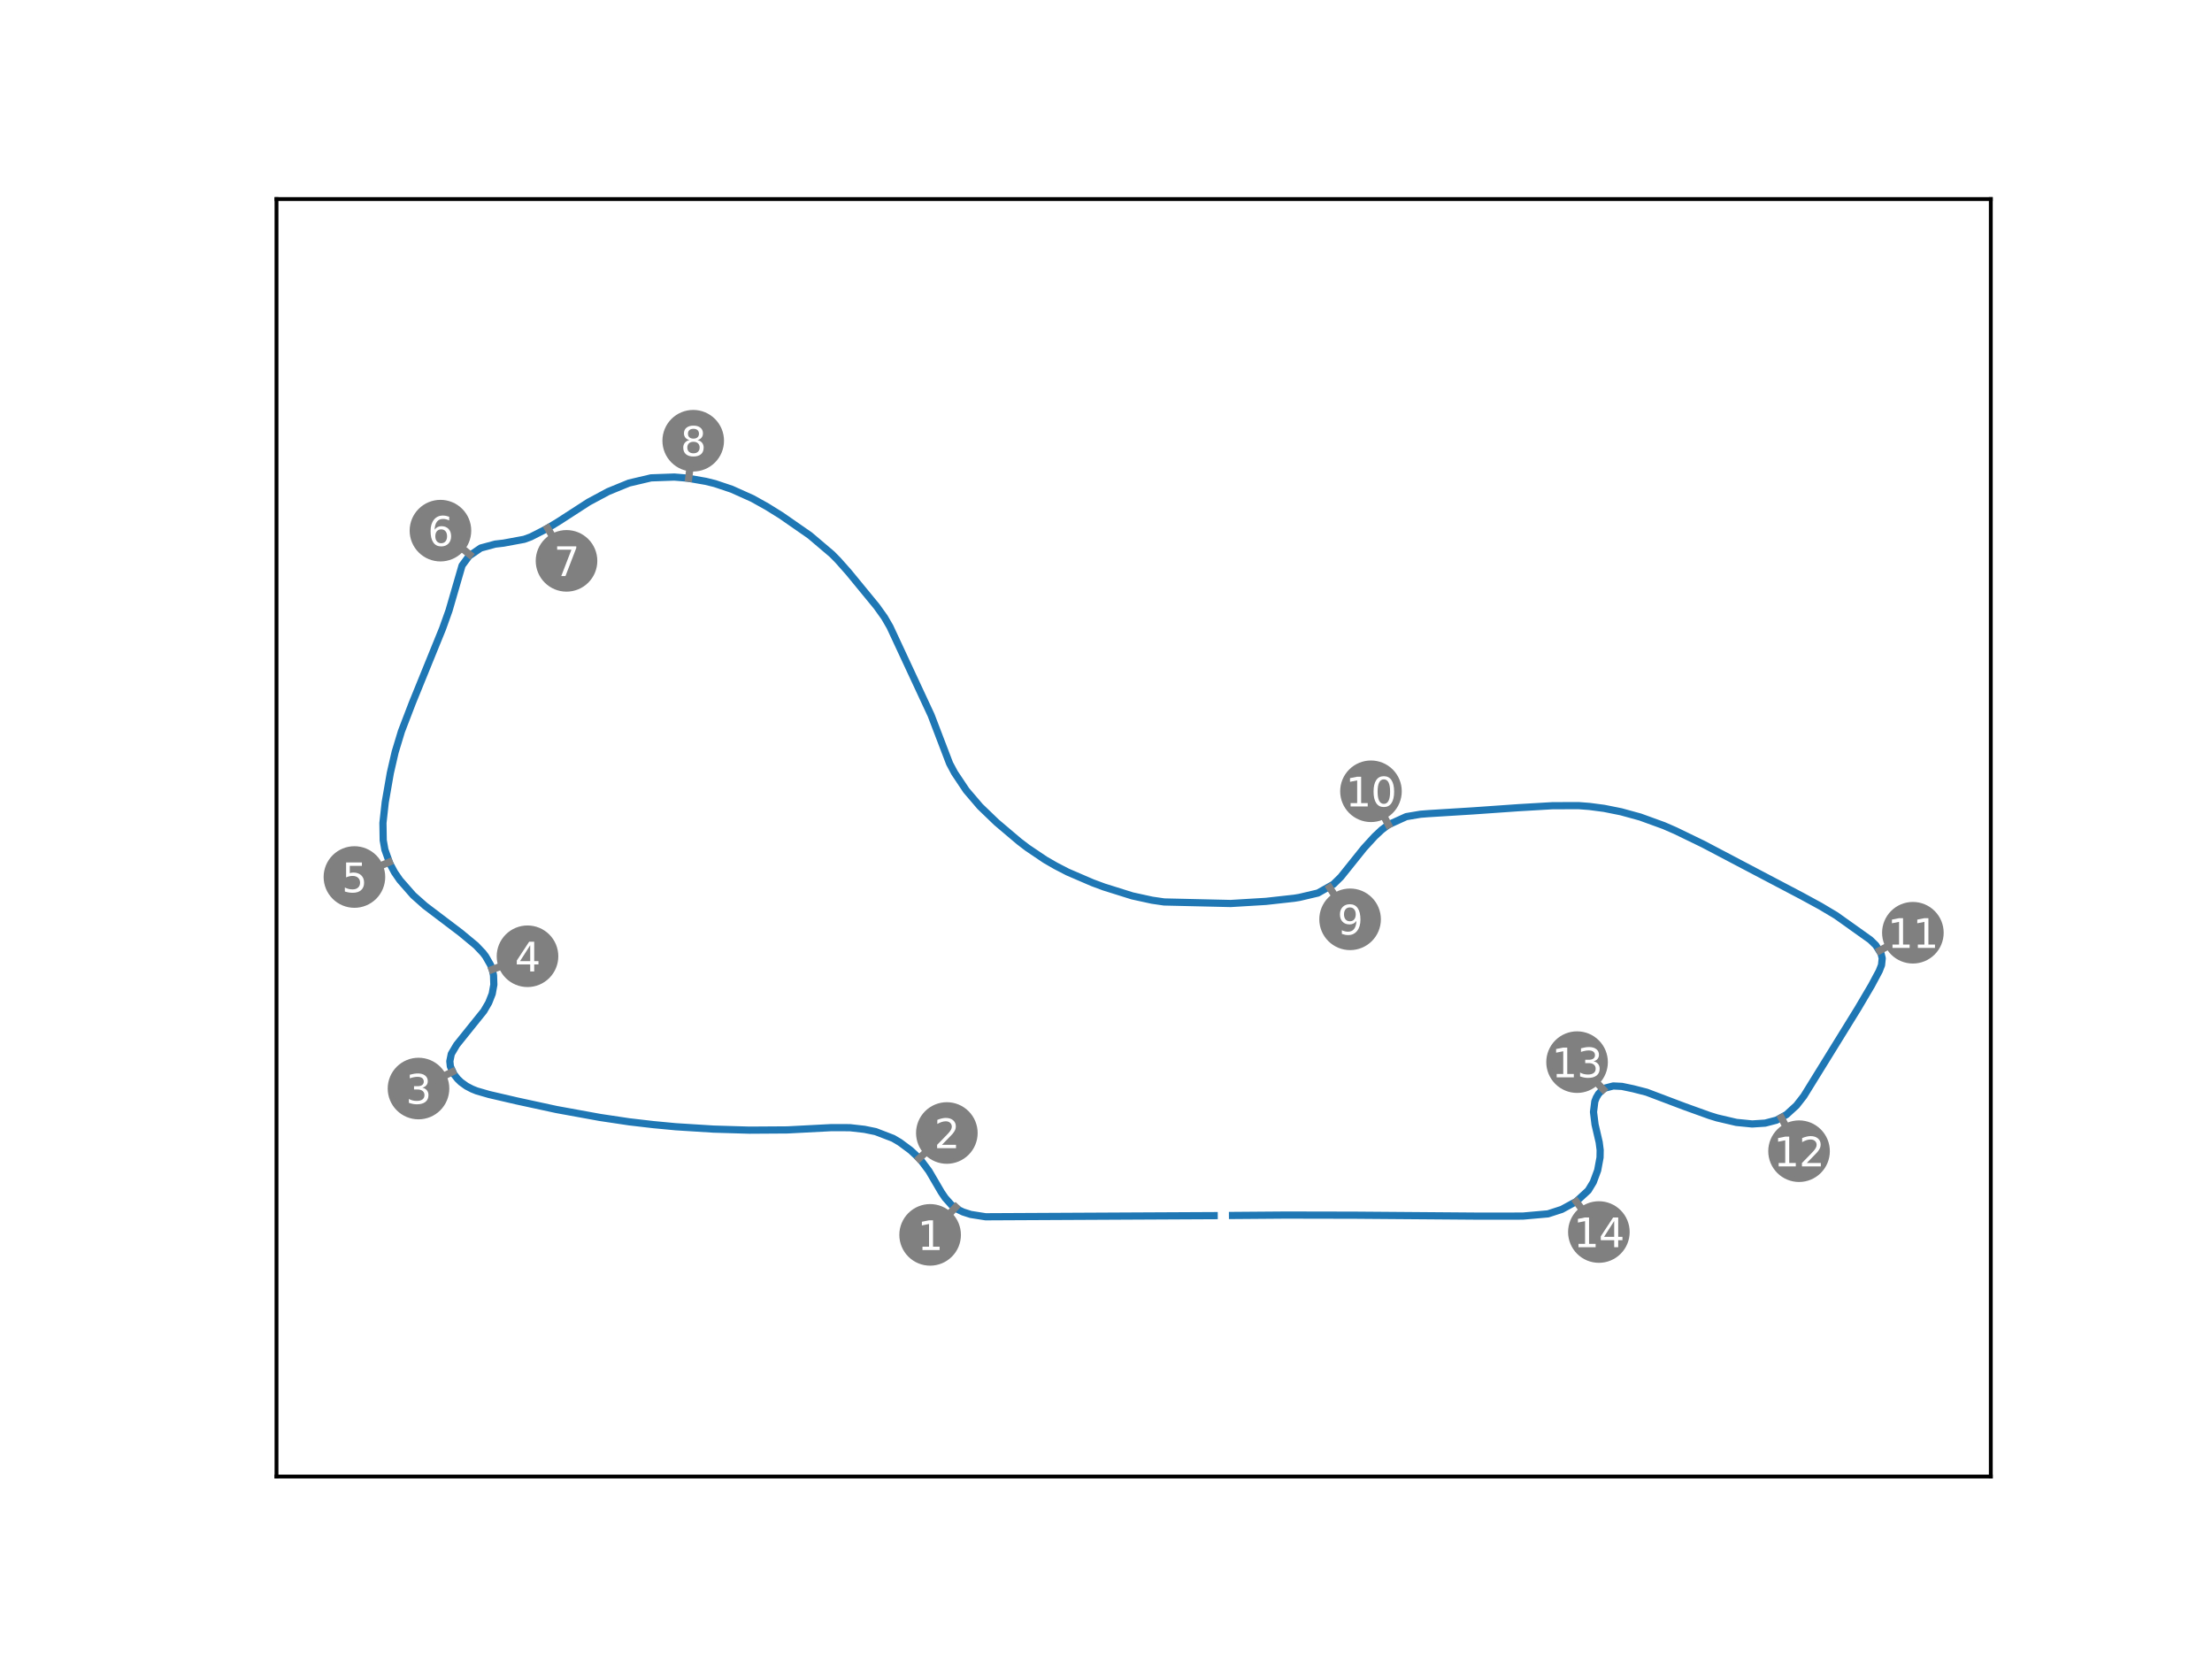 <?xml version="1.0" encoding="utf-8" standalone="no"?>
<!DOCTYPE svg PUBLIC "-//W3C//DTD SVG 1.1//EN"
  "http://www.w3.org/Graphics/SVG/1.1/DTD/svg11.dtd">
<svg xmlns:xlink="http://www.w3.org/1999/xlink" width="460.8pt" height="345.6pt" viewBox="0 0 460.8 345.6" xmlns="http://www.w3.org/2000/svg" version="1.1">
 <defs>
  <style type="text/css">*{stroke-linejoin: round; stroke-linecap: butt}</style>
 </defs>
 <g id="figure_1">
  <g id="patch_1">
   <path d="M 0 345.6 
L 460.8 345.6 
L 460.8 0 
L 0 0 
z
" style="fill: #ffffff"/>
  </g>
  <g id="axes_1">
   <g id="patch_2">
    <path d="M 57.6 307.584 
L 414.72 307.584 
L 414.72 41.472 
L 57.6 41.472 
z
" style="fill: #ffffff"/>
   </g>
   <g id="PathCollection_1">
    <defs>
     <path id="m2e9745a82e" d="M 0 5.916 
C 1.569 5.916 3.074 5.293 4.183 4.183 
C 5.293 3.074 5.916 1.569 5.916 0 
C 5.916 -1.569 5.293 -3.074 4.183 -4.183 
C 3.074 -5.293 1.569 -5.916 0 -5.916 
C -1.569 -5.916 -3.074 -5.293 -4.183 -4.183 
C -5.293 -3.074 -5.916 -1.569 -5.916 0 
C -5.916 1.569 -5.293 3.074 -4.183 4.183 
C -3.074 5.293 -1.569 5.916 0 5.916 
z
" style="stroke: #808080"/>
    </defs>
    <g clip-path="url(#p7721ac1a9f)">
     <use xlink:href="#m2e9745a82e" x="193.762" y="257.246" style="fill: #808080; stroke: #808080"/>
    </g>
   </g>
   <g id="PathCollection_2">
    <g clip-path="url(#p7721ac1a9f)">
     <use xlink:href="#m2e9745a82e" x="197.246" y="236.025" style="fill: #808080; stroke: #808080"/>
    </g>
   </g>
   <g id="PathCollection_3">
    <g clip-path="url(#p7721ac1a9f)">
     <use xlink:href="#m2e9745a82e" x="87.182" y="226.762" style="fill: #808080; stroke: #808080"/>
    </g>
   </g>
   <g id="PathCollection_4">
    <g clip-path="url(#p7721ac1a9f)">
     <use xlink:href="#m2e9745a82e" x="109.89" y="199.208" style="fill: #808080; stroke: #808080"/>
    </g>
   </g>
   <g id="PathCollection_5">
    <g clip-path="url(#p7721ac1a9f)">
     <use xlink:href="#m2e9745a82e" x="73.833" y="182.698" style="fill: #808080; stroke: #808080"/>
    </g>
   </g>
   <g id="PathCollection_6">
    <g clip-path="url(#p7721ac1a9f)">
     <use xlink:href="#m2e9745a82e" x="91.753" y="110.542" style="fill: #808080; stroke: #808080"/>
    </g>
   </g>
   <g id="PathCollection_7">
    <g clip-path="url(#p7721ac1a9f)">
     <use xlink:href="#m2e9745a82e" x="118.016" y="116.837" style="fill: #808080; stroke: #808080"/>
    </g>
   </g>
   <g id="PathCollection_8">
    <g clip-path="url(#p7721ac1a9f)">
     <use xlink:href="#m2e9745a82e" x="144.409" y="91.81" style="fill: #808080; stroke: #808080"/>
    </g>
   </g>
   <g id="PathCollection_9">
    <g clip-path="url(#p7721ac1a9f)">
     <use xlink:href="#m2e9745a82e" x="281.249" y="191.51" style="fill: #808080; stroke: #808080"/>
    </g>
   </g>
   <g id="PathCollection_10">
    <g clip-path="url(#p7721ac1a9f)">
     <use xlink:href="#m2e9745a82e" x="285.598" y="164.837" style="fill: #808080; stroke: #808080"/>
    </g>
   </g>
   <g id="PathCollection_11">
    <g clip-path="url(#p7721ac1a9f)">
     <use xlink:href="#m2e9745a82e" x="398.487" y="194.306" style="fill: #808080; stroke: #808080"/>
    </g>
   </g>
   <g id="PathCollection_12">
    <g clip-path="url(#p7721ac1a9f)">
     <use xlink:href="#m2e9745a82e" x="374.774" y="239.814" style="fill: #808080; stroke: #808080"/>
    </g>
   </g>
   <g id="PathCollection_13">
    <g clip-path="url(#p7721ac1a9f)">
     <use xlink:href="#m2e9745a82e" x="328.532" y="221.262" style="fill: #808080; stroke: #808080"/>
    </g>
   </g>
   <g id="PathCollection_14">
    <g clip-path="url(#p7721ac1a9f)">
     <use xlink:href="#m2e9745a82e" x="333.075" y="256.654" style="fill: #808080; stroke: #808080"/>
    </g>
   </g>
   <g id="matplotlib.axis_1"/>
   <g id="matplotlib.axis_2"/>
   <g id="line2d_1">
    <path d="M 252.932 253.238 
L 205.319 253.476 
L 202.218 252.988 
L 200.634 252.481 
L 199.363 251.868 
L 198.229 251.035 
L 196.896 249.54 
L 196.114 248.39 
L 193.527 243.965 
L 191.687 241.492 
L 189.691 239.63 
L 187.447 237.964 
L 186.068 237.148 
L 182.404 235.736 
L 180.083 235.261 
L 177.058 234.918 
L 173.191 234.906 
L 164.033 235.382 
L 156.109 235.433 
L 148.646 235.213 
L 140.764 234.719 
L 136.114 234.281 
L 131.053 233.692 
L 124.984 232.783 
L 115.919 231.132 
L 107.637 229.338 
L 101.876 228 
L 99.293 227.253 
L 98.319 226.857 
L 97.17 226.258 
L 96.015 225.424 
L 95.313 224.743 
L 94.561 223.783 
L 93.821 222.154 
L 93.706 221.082 
L 94.011 219.56 
L 95.125 217.674 
L 98.497 213.476 
L 100.787 210.629 
L 101.809 208.875 
L 102.532 207.038 
L 102.877 205.127 
L 102.811 203.198 
L 102.585 202.102 
L 102.191 201.014 
L 101.164 199.224 
L 100.608 198.49 
L 99.153 196.96 
L 95.978 194.33 
L 88.532 188.684 
L 86.074 186.501 
L 83.298 183.333 
L 82.2 181.742 
L 81.197 179.863 
L 80.177 176.993 
L 79.832 175.048 
L 79.772 171.447 
L 80.249 167.131 
L 81.314 161.02 
L 82.315 156.68 
L 83.627 152.346 
L 85.881 146.468 
L 92.192 130.953 
L 93.539 127.177 
L 96.255 117.807 
L 97.716 115.827 
L 100.141 114.164 
L 103.164 113.347 
L 104.895 113.144 
L 109.189 112.349 
L 110.579 111.839 
L 113.897 110.147 
L 116.363 108.641 
L 122.619 104.593 
L 126.703 102.402 
L 131.036 100.628 
L 135.624 99.549 
L 140.474 99.377 
L 143.19 99.603 
L 147.034 100.272 
L 148.931 100.74 
L 152.432 101.915 
L 156.723 103.84 
L 159.758 105.531 
L 162.724 107.377 
L 168.714 111.538 
L 173.326 115.452 
L 174.574 116.722 
L 176.782 119.213 
L 182.631 126.336 
L 184.252 128.604 
L 185.399 130.585 
L 193.97 148.99 
L 197.818 159.053 
L 198.843 160.977 
L 201.287 164.641 
L 204.159 168.001 
L 207.589 171.304 
L 212.279 175.275 
L 214.038 176.621 
L 217.739 179.115 
L 219.913 180.368 
L 222.409 181.66 
L 227.586 183.89 
L 229.977 184.778 
L 235.885 186.631 
L 239.993 187.528 
L 242.516 187.895 
L 256.363 188.215 
L 263.715 187.774 
L 269.61 187.12 
L 270.672 186.949 
L 274.544 186.036 
L 277.763 184.219 
L 279.305 182.708 
L 284.124 176.697 
L 286.373 174.24 
L 287.835 172.872 
L 289.224 171.815 
L 292.953 170.12 
L 295.893 169.625 
L 297.5 169.497 
L 306.804 168.924 
L 316.367 168.255 
L 323.417 167.843 
L 328.856 167.826 
L 331.126 168 
L 334.162 168.398 
L 337.693 169.106 
L 341.686 170.201 
L 346.614 171.992 
L 349.036 173.049 
L 354.805 175.846 
L 375.334 186.647 
L 379.22 188.765 
L 382.473 190.706 
L 389.628 195.801 
L 390.768 196.913 
L 391.863 198.659 
L 392.102 199.633 
L 391.955 201.046 
L 391.477 202.275 
L 389.852 205.311 
L 387.038 210.087 
L 375.765 228.334 
L 374.238 230.291 
L 372.154 232.194 
L 370.072 233.35 
L 367.71 233.967 
L 365.01 234.142 
L 361.717 233.817 
L 357.699 232.878 
L 356.103 232.382 
L 350.898 230.508 
L 343.026 227.529 
L 340.23 226.811 
L 337.865 226.313 
L 336.072 226.226 
L 334.371 226.665 
L 333.75 227.088 
L 332.99 227.889 
L 332.542 228.65 
L 332.227 229.458 
L 331.955 231.648 
L 332.277 234.251 
L 333.137 237.955 
L 333.343 239.574 
L 333.316 241.134 
L 332.823 243.8 
L 331.911 246.258 
L 330.856 248 
L 328.375 250.286 
L 325.348 251.938 
L 322.479 252.869 
L 317.211 253.334 
L 308.217 253.345 
L 282.221 253.147 
L 267.845 253.119 
L 256.755 253.204 
L 256.755 253.204 
" clip-path="url(#p7721ac1a9f)" style="fill: none; stroke: #1f77b4; stroke-width: 1.5; stroke-linecap: square"/>
   </g>
   <g id="line2d_2">
    <path d="M 199.098 251.449 
L 193.762 257.246 
" clip-path="url(#p7721ac1a9f)" style="fill: none; stroke: #808080; stroke-width: 1.5; stroke-linecap: square"/>
   </g>
   <g id="line2d_3">
    <path d="M 191.436 241.346 
L 197.246 236.025 
" clip-path="url(#p7721ac1a9f)" style="fill: none; stroke: #808080; stroke-width: 1.5; stroke-linecap: square"/>
   </g>
   <g id="line2d_4">
    <path d="M 94.248 223.276 
L 87.182 226.762 
" clip-path="url(#p7721ac1a9f)" style="fill: none; stroke: #808080; stroke-width: 1.5; stroke-linecap: square"/>
   </g>
   <g id="line2d_5">
    <path d="M 102.513 201.977 
L 109.89 199.208 
" clip-path="url(#p7721ac1a9f)" style="fill: none; stroke: #808080; stroke-width: 1.5; stroke-linecap: square"/>
   </g>
   <g id="line2d_6">
    <path d="M 81.074 179.592 
L 73.833 182.698 
" clip-path="url(#p7721ac1a9f)" style="fill: none; stroke: #808080; stroke-width: 1.5; stroke-linecap: square"/>
   </g>
   <g id="line2d_7">
    <path d="M 97.853 115.529 
L 91.753 110.542 
" clip-path="url(#p7721ac1a9f)" style="fill: none; stroke: #808080; stroke-width: 1.5; stroke-linecap: square"/>
   </g>
   <g id="line2d_8">
    <path d="M 114.084 110.009 
L 118.016 116.837 
" clip-path="url(#p7721ac1a9f)" style="fill: none; stroke: #808080; stroke-width: 1.5; stroke-linecap: square"/>
   </g>
   <g id="line2d_9">
    <path d="M 143.469 99.633 
L 144.409 91.81 
" clip-path="url(#p7721ac1a9f)" style="fill: none; stroke: #808080; stroke-width: 1.5; stroke-linecap: square"/>
   </g>
   <g id="line2d_10">
    <path d="M 276.981 184.888 
L 281.249 191.51 
" clip-path="url(#p7721ac1a9f)" style="fill: none; stroke: #808080; stroke-width: 1.5; stroke-linecap: square"/>
   </g>
   <g id="line2d_11">
    <path d="M 289.233 171.828 
L 285.598 164.837 
" clip-path="url(#p7721ac1a9f)" style="fill: none; stroke: #808080; stroke-width: 1.5; stroke-linecap: square"/>
   </g>
   <g id="line2d_12">
    <path d="M 391.545 198.032 
L 398.487 194.306 
" clip-path="url(#p7721ac1a9f)" style="fill: none; stroke: #808080; stroke-width: 1.5; stroke-linecap: square"/>
   </g>
   <g id="line2d_13">
    <path d="M 371.085 232.852 
L 374.774 239.814 
" clip-path="url(#p7721ac1a9f)" style="fill: none; stroke: #808080; stroke-width: 1.5; stroke-linecap: square"/>
   </g>
   <g id="line2d_14">
    <path d="M 333.989 226.945 
L 328.532 221.262 
" clip-path="url(#p7721ac1a9f)" style="fill: none; stroke: #808080; stroke-width: 1.5; stroke-linecap: square"/>
   </g>
   <g id="line2d_15">
    <path d="M 328.378 250.328 
L 333.075 256.654 
" clip-path="url(#p7721ac1a9f)" style="fill: none; stroke: #808080; stroke-width: 1.5; stroke-linecap: square"/>
   </g>
   <g id="patch_3">
    <path d="M 57.6 307.584 
L 57.6 41.472 
" style="fill: none; stroke: #000000; stroke-width: 0.8; stroke-linejoin: miter; stroke-linecap: square"/>
   </g>
   <g id="patch_4">
    <path d="M 414.72 307.584 
L 414.72 41.472 
" style="fill: none; stroke: #000000; stroke-width: 0.8; stroke-linejoin: miter; stroke-linecap: square"/>
   </g>
   <g id="patch_5">
    <path d="M 57.6 307.584 
L 414.72 307.584 
" style="fill: none; stroke: #000000; stroke-width: 0.8; stroke-linejoin: miter; stroke-linecap: square"/>
   </g>
   <g id="patch_6">
    <path d="M 57.6 41.472 
L 414.72 41.472 
" style="fill: none; stroke: #000000; stroke-width: 0.8; stroke-linejoin: miter; stroke-linecap: square"/>
   </g>
   <g id="text_1">
    <!-- 1 -->
    <g style="fill: #ffffff" transform="translate(191.112 260.41) scale(0.083 -0.083)">
     <defs>
      <path id="DejaVuSans-31" d="M 794 531 
L 1825 531 
L 1825 4091 
L 703 3866 
L 703 4441 
L 1819 4666 
L 2450 4666 
L 2450 531 
L 3481 531 
L 3481 0 
L 794 0 
L 794 531 
z
" transform="scale(0.016)"/>
     </defs>
     <use xlink:href="#DejaVuSans-31"/>
    </g>
   </g>
   <g id="text_2">
    <!-- 2 -->
    <g style="fill: #ffffff" transform="translate(194.596 239.19) scale(0.083 -0.083)">
     <defs>
      <path id="DejaVuSans-32" d="M 1228 531 
L 3431 531 
L 3431 0 
L 469 0 
L 469 531 
Q 828 903 1448 1529 
Q 2069 2156 2228 2338 
Q 2531 2678 2651 2914 
Q 2772 3150 2772 3378 
Q 2772 3750 2511 3984 
Q 2250 4219 1831 4219 
Q 1534 4219 1204 4116 
Q 875 4013 500 3803 
L 500 4441 
Q 881 4594 1212 4672 
Q 1544 4750 1819 4750 
Q 2544 4750 2975 4387 
Q 3406 4025 3406 3419 
Q 3406 3131 3298 2873 
Q 3191 2616 2906 2266 
Q 2828 2175 2409 1742 
Q 1991 1309 1228 531 
z
" transform="scale(0.016)"/>
     </defs>
     <use xlink:href="#DejaVuSans-32"/>
    </g>
   </g>
   <g id="text_3">
    <!-- 3 -->
    <g style="fill: #ffffff" transform="translate(84.532 229.926) scale(0.083 -0.083)">
     <defs>
      <path id="DejaVuSans-33" d="M 2597 2516 
Q 3050 2419 3304 2112 
Q 3559 1806 3559 1356 
Q 3559 666 3084 287 
Q 2609 -91 1734 -91 
Q 1441 -91 1130 -33 
Q 819 25 488 141 
L 488 750 
Q 750 597 1062 519 
Q 1375 441 1716 441 
Q 2309 441 2620 675 
Q 2931 909 2931 1356 
Q 2931 1769 2642 2001 
Q 2353 2234 1838 2234 
L 1294 2234 
L 1294 2753 
L 1863 2753 
Q 2328 2753 2575 2939 
Q 2822 3125 2822 3475 
Q 2822 3834 2567 4026 
Q 2313 4219 1838 4219 
Q 1578 4219 1281 4162 
Q 984 4106 628 3988 
L 628 4550 
Q 988 4650 1302 4700 
Q 1616 4750 1894 4750 
Q 2613 4750 3031 4423 
Q 3450 4097 3450 3541 
Q 3450 3153 3228 2886 
Q 3006 2619 2597 2516 
z
" transform="scale(0.016)"/>
     </defs>
     <use xlink:href="#DejaVuSans-33"/>
    </g>
   </g>
   <g id="text_4">
    <!-- 4 -->
    <g style="fill: #ffffff" transform="translate(107.24 202.373) scale(0.083 -0.083)">
     <defs>
      <path id="DejaVuSans-34" d="M 2419 4116 
L 825 1625 
L 2419 1625 
L 2419 4116 
z
M 2253 4666 
L 3047 4666 
L 3047 1625 
L 3713 1625 
L 3713 1100 
L 3047 1100 
L 3047 0 
L 2419 0 
L 2419 1100 
L 313 1100 
L 313 1709 
L 2253 4666 
z
" transform="scale(0.016)"/>
     </defs>
     <use xlink:href="#DejaVuSans-34"/>
    </g>
   </g>
   <g id="text_5">
    <!-- 5 -->
    <g style="fill: #ffffff" transform="translate(71.183 185.863) scale(0.083 -0.083)">
     <defs>
      <path id="DejaVuSans-35" d="M 691 4666 
L 3169 4666 
L 3169 4134 
L 1269 4134 
L 1269 2991 
Q 1406 3038 1543 3061 
Q 1681 3084 1819 3084 
Q 2600 3084 3056 2656 
Q 3513 2228 3513 1497 
Q 3513 744 3044 326 
Q 2575 -91 1722 -91 
Q 1428 -91 1123 -41 
Q 819 9 494 109 
L 494 744 
Q 775 591 1075 516 
Q 1375 441 1709 441 
Q 2250 441 2565 725 
Q 2881 1009 2881 1497 
Q 2881 1984 2565 2268 
Q 2250 2553 1709 2553 
Q 1456 2553 1204 2497 
Q 953 2441 691 2322 
L 691 4666 
z
" transform="scale(0.016)"/>
     </defs>
     <use xlink:href="#DejaVuSans-35"/>
    </g>
   </g>
   <g id="text_6">
    <!-- 6 -->
    <g style="fill: #ffffff" transform="translate(89.103 113.707) scale(0.083 -0.083)">
     <defs>
      <path id="DejaVuSans-36" d="M 2113 2584 
Q 1688 2584 1439 2293 
Q 1191 2003 1191 1497 
Q 1191 994 1439 701 
Q 1688 409 2113 409 
Q 2538 409 2786 701 
Q 3034 994 3034 1497 
Q 3034 2003 2786 2293 
Q 2538 2584 2113 2584 
z
M 3366 4563 
L 3366 3988 
Q 3128 4100 2886 4159 
Q 2644 4219 2406 4219 
Q 1781 4219 1451 3797 
Q 1122 3375 1075 2522 
Q 1259 2794 1537 2939 
Q 1816 3084 2150 3084 
Q 2853 3084 3261 2657 
Q 3669 2231 3669 1497 
Q 3669 778 3244 343 
Q 2819 -91 2113 -91 
Q 1303 -91 875 529 
Q 447 1150 447 2328 
Q 447 3434 972 4092 
Q 1497 4750 2381 4750 
Q 2619 4750 2861 4703 
Q 3103 4656 3366 4563 
z
" transform="scale(0.016)"/>
     </defs>
     <use xlink:href="#DejaVuSans-36"/>
    </g>
   </g>
   <g id="text_7">
    <!-- 7 -->
    <g style="fill: #ffffff" transform="translate(115.366 120.002) scale(0.083 -0.083)">
     <defs>
      <path id="DejaVuSans-37" d="M 525 4666 
L 3525 4666 
L 3525 4397 
L 1831 0 
L 1172 0 
L 2766 4134 
L 525 4134 
L 525 4666 
z
" transform="scale(0.016)"/>
     </defs>
     <use xlink:href="#DejaVuSans-37"/>
    </g>
   </g>
   <g id="text_8">
    <!-- 8 -->
    <g style="fill: #ffffff" transform="translate(141.759 94.975) scale(0.083 -0.083)">
     <defs>
      <path id="DejaVuSans-38" d="M 2034 2216 
Q 1584 2216 1326 1975 
Q 1069 1734 1069 1313 
Q 1069 891 1326 650 
Q 1584 409 2034 409 
Q 2484 409 2743 651 
Q 3003 894 3003 1313 
Q 3003 1734 2745 1975 
Q 2488 2216 2034 2216 
z
M 1403 2484 
Q 997 2584 770 2862 
Q 544 3141 544 3541 
Q 544 4100 942 4425 
Q 1341 4750 2034 4750 
Q 2731 4750 3128 4425 
Q 3525 4100 3525 3541 
Q 3525 3141 3298 2862 
Q 3072 2584 2669 2484 
Q 3125 2378 3379 2068 
Q 3634 1759 3634 1313 
Q 3634 634 3220 271 
Q 2806 -91 2034 -91 
Q 1263 -91 848 271 
Q 434 634 434 1313 
Q 434 1759 690 2068 
Q 947 2378 1403 2484 
z
M 1172 3481 
Q 1172 3119 1398 2916 
Q 1625 2713 2034 2713 
Q 2441 2713 2670 2916 
Q 2900 3119 2900 3481 
Q 2900 3844 2670 4047 
Q 2441 4250 2034 4250 
Q 1625 4250 1398 4047 
Q 1172 3844 1172 3481 
z
" transform="scale(0.016)"/>
     </defs>
     <use xlink:href="#DejaVuSans-38"/>
    </g>
   </g>
   <g id="text_9">
    <!-- 9 -->
    <g style="fill: #ffffff" transform="translate(278.599 194.675) scale(0.083 -0.083)">
     <defs>
      <path id="DejaVuSans-39" d="M 703 97 
L 703 672 
Q 941 559 1184 500 
Q 1428 441 1663 441 
Q 2288 441 2617 861 
Q 2947 1281 2994 2138 
Q 2813 1869 2534 1725 
Q 2256 1581 1919 1581 
Q 1219 1581 811 2004 
Q 403 2428 403 3163 
Q 403 3881 828 4315 
Q 1253 4750 1959 4750 
Q 2769 4750 3195 4129 
Q 3622 3509 3622 2328 
Q 3622 1225 3098 567 
Q 2575 -91 1691 -91 
Q 1453 -91 1209 -44 
Q 966 3 703 97 
z
M 1959 2075 
Q 2384 2075 2632 2365 
Q 2881 2656 2881 3163 
Q 2881 3666 2632 3958 
Q 2384 4250 1959 4250 
Q 1534 4250 1286 3958 
Q 1038 3666 1038 3163 
Q 1038 2656 1286 2365 
Q 1534 2075 1959 2075 
z
" transform="scale(0.016)"/>
     </defs>
     <use xlink:href="#DejaVuSans-39"/>
    </g>
   </g>
   <g id="text_10">
    <!-- 10 -->
    <g style="fill: #ffffff" transform="translate(280.298 168.002) scale(0.083 -0.083)">
     <defs>
      <path id="DejaVuSans-30" d="M 2034 4250 
Q 1547 4250 1301 3770 
Q 1056 3291 1056 2328 
Q 1056 1369 1301 889 
Q 1547 409 2034 409 
Q 2525 409 2770 889 
Q 3016 1369 3016 2328 
Q 3016 3291 2770 3770 
Q 2525 4250 2034 4250 
z
M 2034 4750 
Q 2819 4750 3233 4129 
Q 3647 3509 3647 2328 
Q 3647 1150 3233 529 
Q 2819 -91 2034 -91 
Q 1250 -91 836 529 
Q 422 1150 422 2328 
Q 422 3509 836 4129 
Q 1250 4750 2034 4750 
z
" transform="scale(0.016)"/>
     </defs>
     <use xlink:href="#DejaVuSans-31"/>
     <use xlink:href="#DejaVuSans-30" x="63.623"/>
    </g>
   </g>
   <g id="text_11">
    <!-- 11 -->
    <g style="fill: #ffffff" transform="translate(393.187 197.471) scale(0.083 -0.083)">
     <use xlink:href="#DejaVuSans-31"/>
     <use xlink:href="#DejaVuSans-31" x="63.623"/>
    </g>
   </g>
   <g id="text_12">
    <!-- 12 -->
    <g style="fill: #ffffff" transform="translate(369.474 242.978) scale(0.083 -0.083)">
     <use xlink:href="#DejaVuSans-31"/>
     <use xlink:href="#DejaVuSans-32" x="63.623"/>
    </g>
   </g>
   <g id="text_13">
    <!-- 13 -->
    <g style="fill: #ffffff" transform="translate(323.232 224.427) scale(0.083 -0.083)">
     <use xlink:href="#DejaVuSans-31"/>
     <use xlink:href="#DejaVuSans-33" x="63.623"/>
    </g>
   </g>
   <g id="text_14">
    <!-- 14 -->
    <g style="fill: #ffffff" transform="translate(327.775 259.818) scale(0.083 -0.083)">
     <use xlink:href="#DejaVuSans-31"/>
     <use xlink:href="#DejaVuSans-34" x="63.623"/>
    </g>
   </g>
  </g>
 </g>
 <defs>
  <clipPath id="p7721ac1a9f">
   <rect x="57.6" y="41.472" width="357.12" height="266.112"/>
  </clipPath>
 </defs>
</svg>
